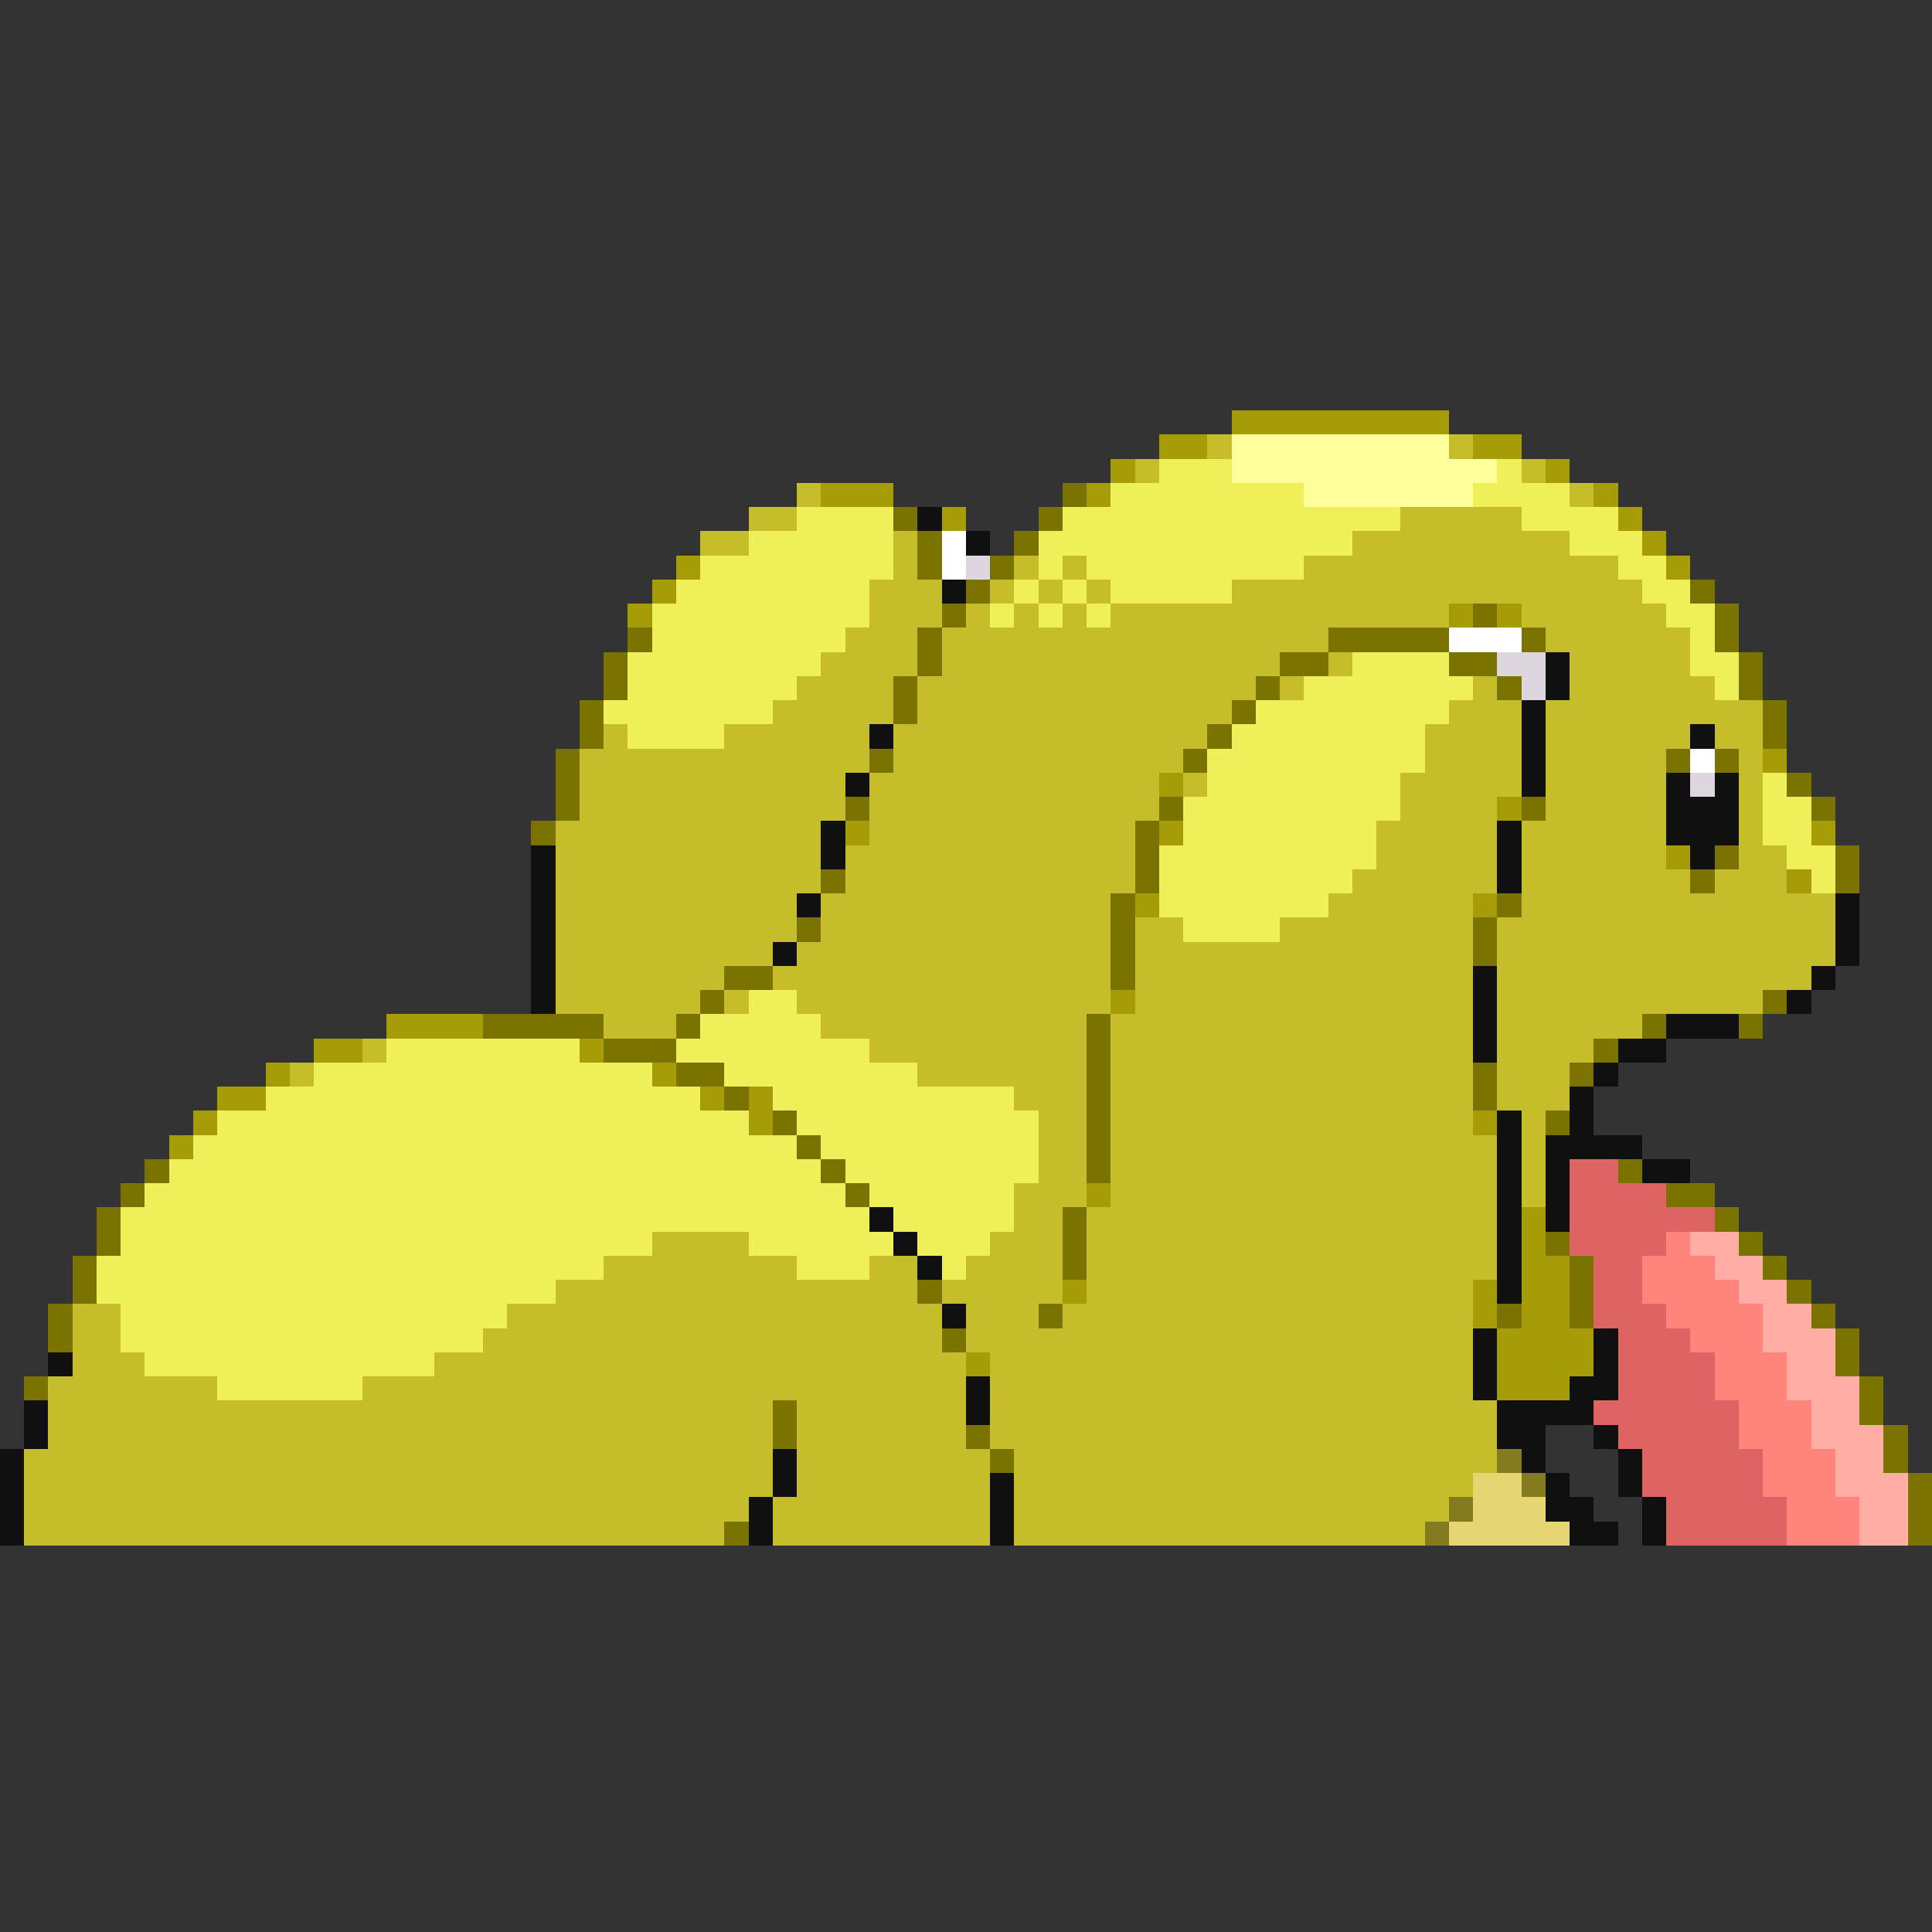 <svg xmlns="http://www.w3.org/2000/svg" viewBox="0 -0.5 80 80" shape-rendering="crispEdges">
<rect x="0" y="-0.5" width="80" height="80" fill="#333333" stroke="none"/>
<path stroke="#a59c08" d="M51 17h9M48 18h2M61 18h2M46 19h1M64 19h1M34 20h3M45 20h1M66 20h1M39 21h1M67 21h1M68 22h1M28 23h1M69 23h1M27 24h1M26 25h1M60 25h1M62 25h1M73 31h1M48 32h1M62 33h1M35 34h1M48 34h1M75 34h1M69 35h1M74 36h1M47 37h1M61 37h1M46 41h1M16 42h4M13 43h2M24 43h1M11 44h1M27 44h1M9 45h2M29 45h1M31 45h1M8 46h1M31 46h1M61 46h1M7 47h1M45 49h1M63 50h1M63 51h1M63 52h2M44 53h1M61 53h1M63 53h2M61 54h1M63 54h2M62 55h4M40 56h1M62 56h4M62 57h3" />
<path stroke="#c5bd29" d="M50 18h1M60 18h1M47 19h1M63 19h1M33 20h1M65 20h1M31 21h2M58 21h5M29 22h2M37 22h1M56 22h9M37 23h1M42 23h1M44 23h1M54 23h13M36 24h3M41 24h1M43 24h1M45 24h1M51 24h17M36 25h3M40 25h1M42 25h1M44 25h1M46 25h14M63 25h6M35 26h3M39 26h16M64 26h6M34 27h4M39 27h14M55 27h1M65 27h5M33 28h4M38 28h14M53 28h1M61 28h1M65 28h6M32 29h5M38 29h13M60 29h3M64 29h9M25 30h1M30 30h6M37 30h13M59 30h4M64 30h6M71 30h2M24 31h12M37 31h12M59 31h4M64 31h5M72 31h1M24 32h11M36 32h12M49 32h1M58 32h5M64 32h5M72 32h1M24 33h11M36 33h12M58 33h4M64 33h5M72 33h1M23 34h11M36 34h11M57 34h5M63 34h6M72 34h1M23 35h11M35 35h12M57 35h5M63 35h6M72 35h2M23 36h11M35 36h12M56 36h6M63 36h7M71 36h3M23 37h10M34 37h12M55 37h6M63 37h13M23 38h10M34 38h12M47 38h2M53 38h8M62 38h14M23 39h9M33 39h13M47 39h14M62 39h14M23 40h7M32 40h14M47 40h14M62 40h13M23 41h6M30 41h1M33 41h13M47 41h14M62 41h11M25 42h3M34 42h11M46 42h15M62 42h6M15 43h1M36 43h9M46 43h15M62 43h4M12 44h1M38 44h7M46 44h15M62 44h3M42 45h3M46 45h15M62 45h3M43 46h2M46 46h15M63 46h1M43 47h2M46 47h16M63 47h1M43 48h2M46 48h16M63 48h1M42 49h3M46 49h16M63 49h1M42 50h2M45 50h17M27 51h4M41 51h3M45 51h17M25 52h8M36 52h2M40 52h4M45 52h17M23 53h15M39 53h5M45 53h16M3 54h2M21 54h18M40 54h3M44 54h17M3 55h2M20 55h19M40 55h21M3 56h3M18 56h22M41 56h20M2 57h7M15 57h25M41 57h20M2 58h30M33 58h7M41 58h21M2 59h30M33 59h7M41 59h21M1 60h31M33 60h8M42 60h20M1 61h31M33 61h8M42 61h19M1 62h30M32 62h9M42 62h18M1 63h29M32 63h9M42 63h17" />
<path stroke="#ffff9c" d="M51 18h9M51 19h11M54 20h7" />
<path stroke="#efef5a" d="M48 19h3M62 19h1M46 20h8M61 20h4M33 21h4M44 21h14M63 21h4M31 22h6M43 22h13M65 22h3M29 23h8M43 23h1M45 23h9M67 23h2M28 24h8M42 24h1M44 24h1M46 24h5M68 24h2M27 25h9M41 25h1M43 25h1M45 25h1M69 25h2M27 26h8M70 26h1M26 27h8M56 27h4M70 27h2M26 28h7M54 28h7M71 28h1M25 29h7M52 29h8M26 30h4M51 30h8M50 31h9M50 32h8M73 32h1M49 33h9M73 33h2M49 34h8M73 34h2M48 35h9M74 35h2M48 36h8M75 36h1M48 37h7M49 38h4M31 41h2M29 42h5M16 43h8M28 43h8M13 44h14M30 44h8M11 45h18M32 45h10M9 46h22M33 46h10M8 47h25M34 47h9M7 48h27M35 48h8M6 49h29M36 49h6M5 50h31M37 50h5M5 51h22M31 51h6M38 51h3M4 52h21M33 52h3M39 52h1M4 53h19M5 54h16M5 55h15M6 56h12M9 57h6" />
<path stroke="#7b7300" d="M44 20h1M37 21h1M43 21h1M38 22h1M42 22h1M38 23h1M41 23h1M40 24h1M70 24h1M39 25h1M61 25h1M71 25h1M26 26h1M38 26h1M55 26h5M63 26h1M71 26h1M25 27h1M38 27h1M53 27h2M60 27h2M72 27h1M25 28h1M37 28h1M52 28h1M62 28h1M72 28h1M24 29h1M37 29h1M51 29h1M73 29h1M24 30h1M50 30h1M73 30h1M23 31h1M36 31h1M49 31h1M69 31h1M71 31h1M23 32h1M74 32h1M23 33h1M35 33h1M48 33h1M63 33h1M75 33h1M22 34h1M47 34h1M47 35h1M71 35h1M76 35h1M34 36h1M47 36h1M70 36h1M76 36h1M46 37h1M62 37h1M33 38h1M46 38h1M61 38h1M46 39h1M61 39h1M30 40h2M46 40h1M29 41h1M73 41h1M20 42h5M28 42h1M45 42h1M68 42h1M72 42h1M25 43h3M45 43h1M66 43h1M28 44h2M45 44h1M61 44h1M65 44h1M30 45h1M45 45h1M61 45h1M32 46h1M45 46h1M64 46h1M33 47h1M45 47h1M6 48h1M34 48h1M45 48h1M67 48h1M5 49h1M35 49h1M69 49h2M4 50h1M44 50h1M71 50h1M4 51h1M44 51h1M64 51h1M72 51h1M3 52h1M44 52h1M65 52h1M73 52h1M3 53h1M38 53h1M65 53h1M74 53h1M2 54h1M43 54h1M62 54h1M65 54h1M75 54h1M2 55h1M39 55h1M76 55h1M76 56h1M1 57h1M77 57h1M32 58h1M77 58h1M32 59h1M40 59h1M78 59h1M41 60h1M78 60h1M79 61h1M79 62h1M30 63h1M79 63h1" />
<path stroke="#101010" d="M38 21h1M40 22h1M39 24h1M64 27h1M64 28h1M63 29h1M36 30h1M63 30h1M70 30h1M63 31h1M35 32h1M63 32h1M69 32h1M71 32h1M69 33h3M34 34h1M62 34h1M69 34h3M22 35h1M34 35h1M62 35h1M70 35h1M22 36h1M62 36h1M22 37h1M33 37h1M76 37h1M22 38h1M76 38h1M22 39h1M32 39h1M76 39h1M22 40h1M61 40h1M75 40h1M22 41h1M61 41h1M74 41h1M61 42h1M69 42h3M61 43h1M67 43h2M66 44h1M65 45h1M62 46h1M65 46h1M62 47h1M64 47h4M62 48h1M64 48h1M68 48h2M62 49h1M64 49h1M36 50h1M62 50h1M64 50h1M37 51h1M62 51h1M38 52h1M62 52h1M62 53h1M39 54h1M61 55h1M66 55h1M2 56h1M61 56h1M66 56h1M40 57h1M61 57h1M65 57h2M1 58h1M40 58h1M62 58h4M1 59h1M62 59h2M66 59h1M0 60h1M32 60h1M63 60h1M67 60h1M0 61h1M32 61h1M41 61h1M64 61h1M67 61h1M0 62h1M31 62h1M41 62h1M64 62h2M68 62h1M0 63h1M31 63h1M41 63h1M65 63h2M68 63h1" />
<path stroke="#ffffff" d="M39 22h1M39 23h1M60 26h3M70 31h1" />
<path stroke="#ded6de" d="M40 23h1M62 27h2M63 28h1M70 32h1" />
<path stroke="#de6363" d="M65 48h2M65 49h4M65 50h6M65 51h4M66 52h2M66 53h2M66 54h3M67 55h3M67 56h4M67 57h4M66 58h6M67 59h5M68 60h5M68 61h5M69 62h5M69 63h5" />
<path stroke="#ff847b" d="M69 51h1M68 52h3M68 53h4M69 54h4M70 55h3M71 56h3M71 57h3M72 58h3M72 59h3M73 60h3M73 61h3M74 62h3M74 63h3" />
<path stroke="#ffada5" d="M70 51h2M71 52h2M72 53h2M73 54h2M73 55h3M74 56h2M74 57h3M75 58h2M75 59h3M76 60h2M76 61h3M77 62h2M77 63h2" />
<path stroke="#847b21" d="M62 60h1M63 61h1M60 62h1M59 63h1" />
<path stroke="#e6d673" d="M61 61h2M61 62h3M60 63h5" />
</svg>